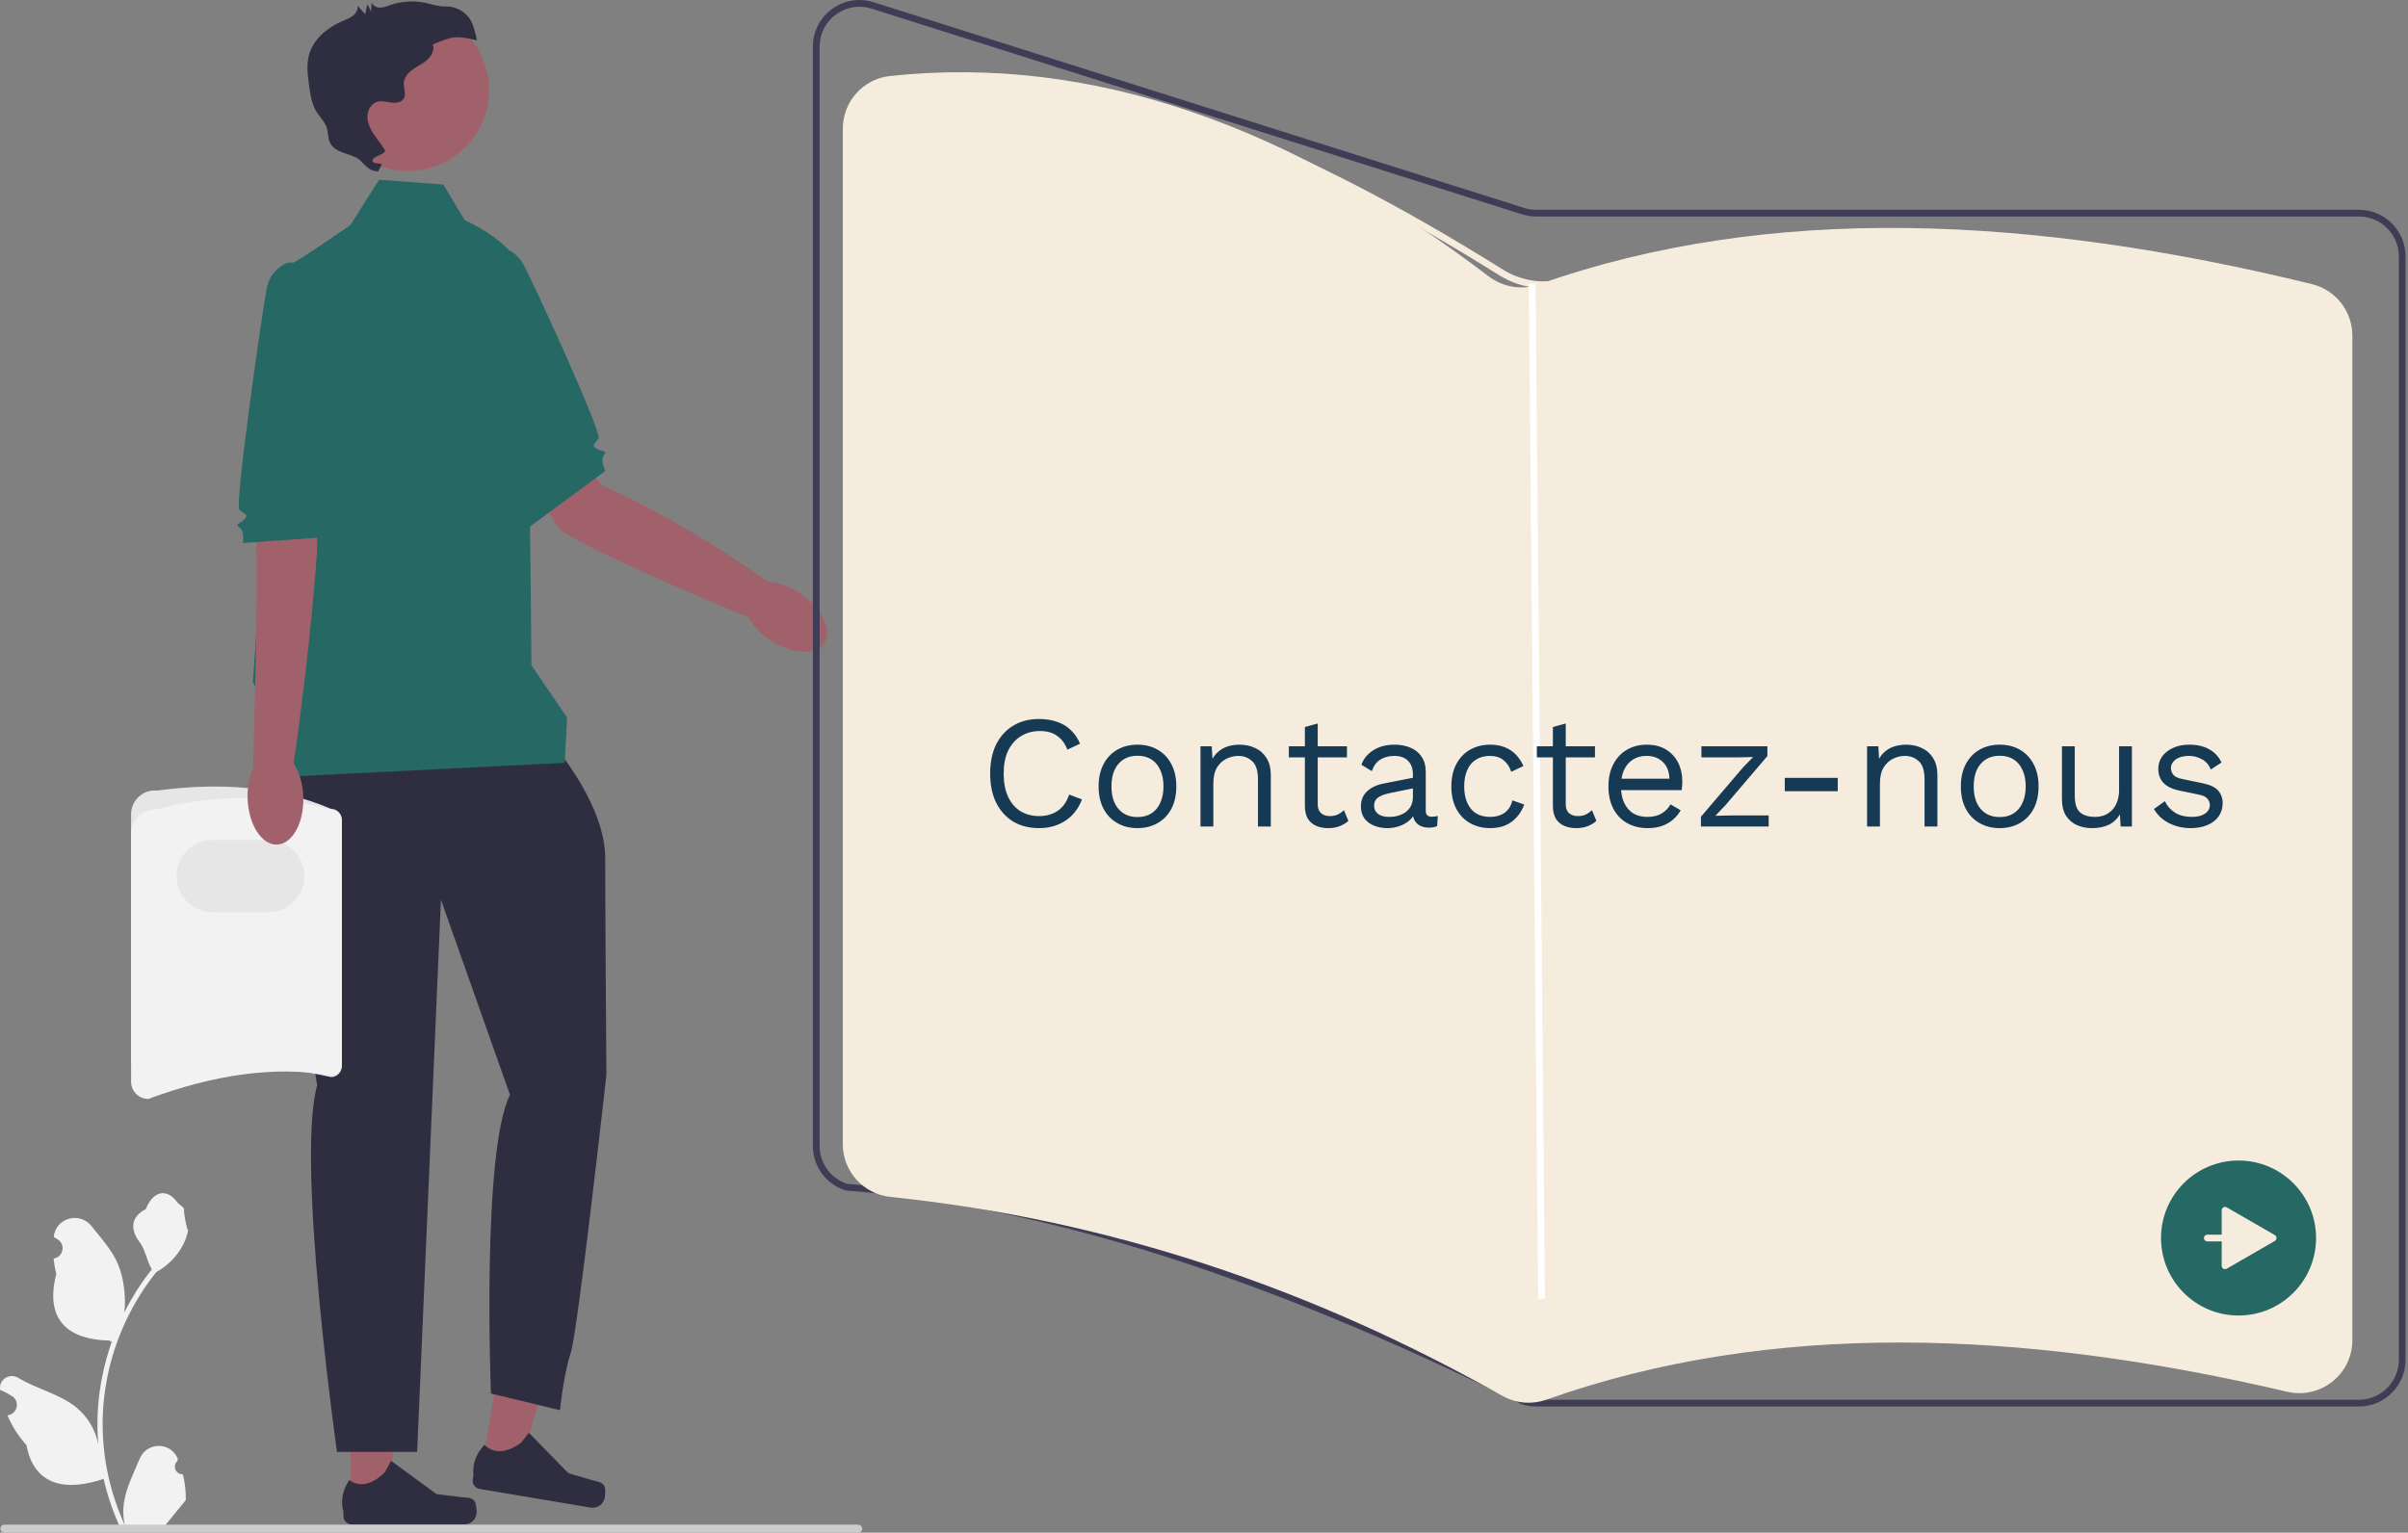 <svg width="300" height="191" viewBox="0 0 300 191" fill="none" xmlns="http://www.w3.org/2000/svg">
<rect x="0" y="0" width="300" height="191" fill="#808080" stroke="none"/>
<g clip-path="url(#clip0_349_495)">
<path d="M63.595 44.979L74.929 60.452C74.929 60.452 84.593 64.515 95.887 72.675L93.184 76.895C93.184 76.895 74.542 69.261 69.771 66.036L61.06 52.379L63.595 44.979Z" fill="#A0616A"/>
<path d="M102.665 80.169C103.747 78.586 102.463 75.826 99.796 74.004C97.131 72.182 94.093 71.989 93.011 73.572C91.929 75.154 93.213 77.915 95.879 79.736C98.545 81.558 101.583 81.752 102.665 80.169Z" fill="#A0616A"/>
<path d="M58.055 31.771L61.764 30.718C61.764 30.718 63.923 30.723 65.141 32.843C66.359 34.964 74.984 53.874 74.575 54.606C74.166 55.339 73.596 55.501 74.328 55.909C75.061 56.318 75.731 56.111 75.232 56.723C74.733 57.336 75.423 58.682 75.423 58.682L65.908 65.702L58.055 31.771Z" fill="#256864"/>
<path d="M43.663 187.259L48.189 187.259L50.342 169.804L43.663 169.804L43.663 187.259Z" fill="#A0616A"/>
<path d="M59.168 187.156C59.309 187.394 59.383 188.16 59.383 188.436C59.383 189.284 58.696 189.972 57.847 189.972H43.833C43.254 189.972 42.785 189.502 42.785 188.924V188.34C42.785 188.34 42.092 186.587 43.519 184.425C43.519 184.425 45.293 186.118 47.944 183.467L48.726 182.051L54.384 186.189L57.52 186.575C58.206 186.66 58.815 186.562 59.168 187.156Z" fill="#2F2E41"/>
<path d="M60.042 182.849L64.505 183.598L69.52 166.741L62.934 165.635L60.042 182.849Z" fill="#A0616A"/>
<path d="M75.349 185.316C75.449 185.574 75.395 186.341 75.349 186.614C75.209 187.45 74.417 188.014 73.58 187.874L59.76 185.552C59.189 185.456 58.804 184.916 58.9 184.345L58.997 183.77C58.997 183.77 58.603 181.925 60.369 180.03C60.369 180.03 61.838 181.993 64.892 179.818L65.897 178.551L70.792 183.57L73.821 184.47C74.483 184.667 75.1 184.672 75.349 185.316Z" fill="#2F2E41"/>
<path d="M69.319 93.284C69.319 93.284 75.399 100.402 75.399 106.927C75.399 113.452 75.547 133.949 75.547 133.949C75.547 133.949 71.988 165.948 71.098 168.617C70.209 171.287 69.764 175.735 69.764 175.735L61.163 173.659C61.163 173.659 59.976 143.556 63.535 136.438L54.934 112.118L51.969 180.926H41.984C41.984 180.926 36.843 144.742 39.512 135.251C39.512 135.251 33.58 99.068 35.063 96.992C36.546 94.916 69.319 93.284 69.319 93.284Z" fill="#2F2E41"/>
<path d="M47.224 22.4L55.231 22.994L57.901 27.442C57.901 27.442 64.129 30.112 65.019 33.967C65.908 37.823 66.205 82.904 66.205 82.904L70.654 89.429L70.357 95.064L34.767 96.844V91.426L31.504 84.98C31.504 84.98 35.063 33.374 35.953 33.078C36.843 32.781 43.664 28.035 43.664 28.035L47.224 22.4Z" fill="#256864"/>
<path d="M50.848 21.297C56.417 21.297 60.931 16.782 60.931 11.213C60.931 5.643 56.417 1.129 50.848 1.129C45.278 1.129 40.764 5.643 40.764 11.213C40.764 16.782 45.278 21.297 50.848 21.297Z" fill="#A0616A"/>
<path d="M58.902 3.102C58.389 1.647 56.966 0.764 55.423 0.798C55.358 0.799 55.292 0.799 55.227 0.796C54.451 0.764 53.705 0.499 52.943 0.343C51.523 0.053 50.026 0.15 48.656 0.622C48.23 0.768 47.803 0.952 47.353 0.952C46.903 0.952 46.412 0.705 46.302 0.269C46.276 0.664 46.25 1.059 46.224 1.455C46.077 1.135 45.931 0.815 45.784 0.495L45.491 1.771L44.55 0.704C44.634 1.175 44.36 1.649 43.989 1.949C43.618 2.25 43.159 2.416 42.72 2.603C40.823 3.412 39.042 4.843 38.496 6.831C38.151 8.087 38.331 9.42 38.514 10.71C38.676 11.85 38.852 13.03 39.471 14C39.869 14.622 40.441 15.146 40.683 15.843C40.909 16.494 40.823 17.238 41.144 17.847C41.466 18.458 42.131 18.804 42.782 19.036C43.433 19.269 44.125 19.433 44.686 19.837C45.246 20.242 45.897 21.407 47.118 21.344L47.512 20.603C47.917 20.273 46.417 20.535 46.401 20.012C46.386 19.489 48.207 19.166 47.949 18.711C47.553 18.014 47.017 17.407 46.571 16.74C46.05 15.96 45.639 15.05 45.819 14.098C45.889 13.728 46.063 13.378 46.327 13.109C47.087 12.334 47.935 12.675 48.76 12.786C49.328 12.862 50.006 12.774 50.301 12.282C50.647 11.707 50.262 10.976 50.309 10.307C50.359 9.598 50.896 9.016 51.48 8.612C52.065 8.208 52.729 7.914 53.255 7.436C53.78 6.958 54.155 6.211 53.926 5.538C56.418 4.5 56.8 4.402 59.425 5.035C59.3 4.379 59.124 3.732 58.902 3.102Z" fill="#2F2E41"/>
<path d="M16.331 132.074V101.466C16.331 100.627 16.689 99.823 17.313 99.262C17.937 98.7 18.773 98.428 19.608 98.516C27.344 97.476 34.629 97.971 41.232 100.796C41.98 100.796 42.588 101.405 42.588 102.153V132.868C42.588 133.616 41.98 134.224 41.232 134.224C33.964 132.52 26.298 132.963 18.481 134.224C17.296 134.224 16.331 133.26 16.331 132.074Z" fill="#E6E6E6"/>
<path d="M16.331 134.799V103.868C16.331 102.232 17.662 100.901 19.297 100.901C26.694 98.966 34.006 98.963 41.232 100.901C41.98 100.901 42.588 101.51 42.588 102.258V132.658C42.588 133.405 41.982 134.013 41.235 134.015C34.11 132.775 26.478 133.982 18.481 136.949C17.296 136.949 16.331 135.985 16.331 134.799Z" fill="#F2F2F2"/>
<path d="M33.411 113.684H26.495C24.011 113.684 21.99 111.663 21.99 109.179C21.99 106.695 24.011 104.674 26.495 104.674H33.411C35.896 104.674 37.917 106.695 37.917 109.179C37.917 111.663 35.896 113.684 33.411 113.684Z" fill="#E6E6E6"/>
<path d="M39.751 52.93L39.487 68.9C39.487 68.9 38.642 81.346 36.543 95.351L31.541 95.671C31.541 95.671 32.157 73.802 31.933 68.048L32.286 55.267L39.751 52.93Z" fill="#A0616A"/>
<path d="M34.515 105.25C36.431 105.185 37.895 102.516 37.785 99.289C37.676 96.062 36.033 93.499 34.117 93.564C32.201 93.629 30.737 96.298 30.847 99.525C30.956 102.752 32.599 105.315 34.515 105.25Z" fill="#A0616A"/>
<path d="M39.673 32.599L35.82 32.74C35.82 32.74 33.767 33.408 33.261 35.801C32.754 38.194 29.204 62.956 29.819 63.527C30.433 64.098 31.026 64.076 30.454 64.691C29.883 65.305 29.181 65.314 29.845 65.744C30.509 66.173 30.266 67.666 30.266 67.666L40.923 66.911L39.673 32.599Z" fill="#256864"/>
<path d="M293.89 175.275H191.372C190.777 175.275 190.188 175.184 189.621 175.005L189.561 174.981C157.46 159.027 129.938 150.32 105.422 148.362L105.329 148.343C102.903 147.576 101.274 145.351 101.274 142.808V5.811C101.274 3.94 102.14 2.233 103.649 1.127C105.158 0.022 107.046 -0.288 108.83 0.275L189.875 25.91C190.36 26.064 190.864 26.141 191.372 26.141H293.89C297.091 26.141 299.695 28.746 299.695 31.947V169.47C299.695 172.671 297.091 175.275 293.89 175.275ZM189.905 174.214C190.381 174.361 190.874 174.435 191.372 174.435H293.89C296.628 174.435 298.856 172.208 298.856 169.47V31.947C298.856 29.209 296.628 26.981 293.89 26.981H191.372C190.778 26.981 190.189 26.89 189.621 26.711L108.577 1.076C107.051 0.593 105.436 0.859 104.145 1.805C102.854 2.751 102.114 4.211 102.114 5.811V142.808C102.114 144.968 103.487 146.859 105.537 147.528C130.143 149.503 157.741 158.232 189.905 174.214Z" fill="#3F3D56"/>
<path d="M192.66 174.419C220.612 164.528 251.796 165.663 284.924 173.433C289.083 174.408 293.07 171.277 293.07 167.005V41.829C293.07 38.789 290.998 36.132 288.045 35.41C253.098 26.864 220.455 25.291 191.688 35.446C189.581 36.19 187.242 35.787 185.463 34.434C161.222 15.981 136.413 6.729 110.863 9.476C107.521 9.835 105 12.684 105 16.046V142.587C105 145.975 107.564 148.808 110.934 149.158C138.434 152.018 163.704 160.687 187.205 173.961C188.869 174.901 190.858 175.057 192.66 174.419Z" fill="#F6ECDE"/>
<path d="M193.212 162.035C191.309 162.035 189.434 161.511 187.781 160.485C168.044 148.228 146.542 141.067 123.87 139.202C118.555 138.765 114.392 134.231 114.392 128.881V20.794C114.392 15.246 118.694 10.701 124.186 10.445C140.693 9.676 160.735 17.037 187.256 33.603C189.5 35.004 192.228 35.42 194.741 34.745C219.947 27.98 247.269 27.782 278.272 34.141C283.084 35.129 286.578 39.401 286.578 44.299V149.802C286.578 152.986 285.146 155.943 282.649 157.915C280.134 159.902 276.898 160.614 273.77 159.869C244.442 152.889 219.258 153.393 196.778 161.412C195.611 161.829 194.406 162.035 193.212 162.035ZM126.543 11.231C125.761 11.231 124.991 11.249 124.225 11.284C119.182 11.519 115.231 15.696 115.231 20.794V128.881C115.231 133.797 119.056 137.963 123.939 138.365C146.744 140.241 168.373 147.443 188.224 159.772C190.694 161.306 193.709 161.616 196.496 160.622C219.133 152.546 244.473 152.033 273.964 159.052C276.841 159.737 279.816 159.083 282.129 157.256C284.422 155.444 285.738 152.727 285.738 149.802V44.299C285.738 39.797 282.527 35.871 278.103 34.964C247.232 28.631 220.035 28.825 194.959 35.557C192.221 36.291 189.252 35.839 186.811 34.315C161.678 18.616 142.431 11.231 126.543 11.231Z" fill="#F6ECDE"/>
<path d="M191.305 35.373L190.465 35.381L191.634 161.843L192.474 161.835L191.305 35.373Z" fill="white"/>
<path d="M22.783 183.722C21.916 183.776 21.436 182.699 22.092 182.07L22.158 181.811C22.149 181.79 22.14 181.769 22.132 181.749C21.254 179.657 18.281 179.671 17.412 181.766C16.64 183.625 15.657 185.488 15.415 187.454C15.306 188.322 15.355 189.206 15.547 190.057C13.739 186.106 12.787 181.791 12.787 177.452C12.787 176.362 12.846 175.271 12.968 174.184C13.069 173.294 13.207 172.41 13.386 171.534C14.354 166.799 16.451 162.289 19.474 158.522C20.928 157.727 22.14 156.485 22.873 154.996C23.136 154.459 23.342 153.882 23.439 153.293C23.274 153.315 22.816 150.795 22.941 150.641C22.71 150.291 22.297 150.117 22.046 149.776C20.793 148.078 19.068 148.374 18.167 150.681C16.243 151.653 16.225 153.263 17.405 154.812C18.156 155.797 18.259 157.131 18.919 158.186C18.851 158.272 18.78 158.357 18.712 158.443C17.469 160.038 16.394 161.752 15.487 163.553C15.743 161.552 15.365 159.141 14.72 157.586C13.986 155.816 12.61 154.324 11.399 152.793C9.943 150.954 6.959 151.757 6.703 154.088C6.7 154.11 6.698 154.133 6.695 154.156C6.875 154.257 7.052 154.365 7.224 154.479C8.206 155.129 7.867 156.651 6.703 156.831L6.676 156.835C6.742 157.483 6.853 158.126 7.015 158.758C5.461 164.769 8.817 166.958 13.608 167.057C13.714 167.111 13.817 167.165 13.923 167.217C13.438 168.584 13.05 169.986 12.762 171.407C12.505 172.662 12.326 173.932 12.225 175.206C12.101 176.815 12.111 178.431 12.247 180.037L12.239 179.98C11.894 178.211 10.934 176.56 9.54 175.415C7.464 173.709 4.53 173.081 2.289 171.71C1.211 171.05 -0.171 171.903 0.017 173.153L0.027 173.213C0.36 173.349 0.686 173.506 1 173.682C1.18 173.784 1.356 173.892 1.529 174.006C2.511 174.655 2.171 176.178 1.008 176.358L0.981 176.362C0.962 176.364 0.946 176.367 0.927 176.37C1.499 177.729 2.296 178.99 3.294 180.077C4.266 185.325 8.441 185.823 12.906 184.294H12.909C13.397 186.421 14.11 188.498 15.027 190.478H22.593C22.62 190.394 22.645 190.307 22.669 190.223C21.97 190.266 21.264 190.226 20.576 190.098C21.137 189.409 21.698 188.715 22.26 188.026C22.273 188.013 22.284 187.999 22.295 187.986C22.58 187.633 22.867 187.283 23.152 186.931L23.152 186.93C23.17 185.848 23.04 184.769 22.783 183.722Z" fill="#F2F2F2"/>
<path d="M107.413 190.5C107.413 190.778 107.19 191 106.913 191H0.558C0.281 191 0.059 190.778 0.059 190.5C0.059 190.223 0.281 190.001 0.558 190.001H106.913C107.19 190.001 107.413 190.223 107.413 190.5Z" fill="#CCCCCC"/>
<path d="M278.889 163.938C284.222 163.938 288.546 159.614 288.546 154.281C288.546 148.947 284.222 144.623 278.889 144.623C273.555 144.623 269.231 148.947 269.231 154.281C269.231 159.614 273.555 163.938 278.889 163.938Z" fill="#256864"/>
<path d="M283.411 153.917L277.419 150.457C277.139 150.295 276.789 150.497 276.789 150.82V153.861H274.992C274.76 153.861 274.572 154.049 274.572 154.281C274.572 154.512 274.76 154.7 274.992 154.7H276.789V157.741C276.789 158.064 277.139 158.266 277.419 158.104L283.411 154.644C283.691 154.483 283.691 154.079 283.411 153.917Z" fill="#F6ECDE"/>
<path d="M134.8 99.62C134.52 100.367 134.12 101.013 133.6 101.56C133.08 102.093 132.467 102.5 131.76 102.78C131.067 103.06 130.307 103.2 129.48 103.2C128.227 103.2 127.14 102.927 126.22 102.38C125.313 101.82 124.607 101.033 124.1 100.02C123.607 99.007 123.36 97.8 123.36 96.4C123.36 95 123.607 93.793 124.1 92.78C124.607 91.767 125.313 90.987 126.22 90.44C127.14 89.88 128.213 89.6 129.44 89.6C130.293 89.6 131.053 89.72 131.72 89.96C132.387 90.187 132.953 90.533 133.42 91C133.9 91.453 134.28 92.013 134.56 92.68L132.98 93.42C132.687 92.66 132.26 92.087 131.7 91.7C131.153 91.3 130.44 91.1 129.56 91.1C128.667 91.1 127.88 91.313 127.2 91.74C126.52 92.153 125.987 92.753 125.6 93.54C125.227 94.327 125.04 95.28 125.04 96.4C125.04 97.507 125.22 98.46 125.58 99.26C125.94 100.047 126.453 100.653 127.12 101.08C127.787 101.493 128.573 101.7 129.48 101.7C130.36 101.7 131.127 101.48 131.78 101.04C132.433 100.587 132.907 99.913 133.2 99.02L134.8 99.62ZM141.711 92.8C142.658 92.8 143.491 93.007 144.211 93.42C144.944 93.833 145.518 94.433 145.931 95.22C146.344 95.993 146.551 96.92 146.551 98C146.551 99.08 146.344 100.013 145.931 100.8C145.518 101.573 144.944 102.167 144.211 102.58C143.491 102.993 142.658 103.2 141.711 103.2C140.778 103.2 139.944 102.993 139.211 102.58C138.478 102.167 137.904 101.573 137.491 100.8C137.078 100.013 136.871 99.08 136.871 98C136.871 96.92 137.078 95.993 137.491 95.22C137.904 94.433 138.478 93.833 139.211 93.42C139.944 93.007 140.778 92.8 141.711 92.8ZM141.711 94.18C141.031 94.18 140.451 94.333 139.971 94.64C139.491 94.947 139.118 95.387 138.851 95.96C138.598 96.52 138.471 97.2 138.471 98C138.471 98.787 138.598 99.467 138.851 100.04C139.118 100.613 139.491 101.053 139.971 101.36C140.451 101.667 141.031 101.82 141.711 101.82C142.391 101.82 142.971 101.667 143.451 101.36C143.931 101.053 144.298 100.613 144.551 100.04C144.818 99.467 144.951 98.787 144.951 98C144.951 97.2 144.818 96.52 144.551 95.96C144.298 95.387 143.931 94.947 143.451 94.64C142.971 94.333 142.391 94.18 141.711 94.18ZM149.563 103V93H150.963L151.103 95.24L150.843 95.02C151.056 94.487 151.343 94.06 151.703 93.74C152.063 93.407 152.476 93.167 152.943 93.02C153.423 92.873 153.916 92.8 154.423 92.8C155.143 92.8 155.796 92.94 156.383 93.22C156.97 93.487 157.436 93.9 157.783 94.46C158.143 95.02 158.323 95.733 158.323 96.6V103H156.723V97.16C156.723 96.053 156.483 95.287 156.003 94.86C155.536 94.42 154.956 94.2 154.263 94.2C153.783 94.2 153.303 94.313 152.823 94.54C152.343 94.767 151.943 95.133 151.623 95.64C151.316 96.147 151.163 96.827 151.163 97.68V103H149.563ZM164.169 90.16V100.24C164.169 100.733 164.309 101.1 164.589 101.34C164.869 101.58 165.229 101.7 165.669 101.7C166.056 101.7 166.389 101.633 166.669 101.5C166.949 101.367 167.203 101.187 167.429 100.96L167.989 102.3C167.683 102.58 167.316 102.8 166.889 102.96C166.476 103.12 165.996 103.2 165.449 103.2C164.943 103.2 164.469 103.113 164.029 102.94C163.589 102.753 163.236 102.467 162.969 102.08C162.716 101.68 162.583 101.16 162.569 100.52V90.6L164.169 90.16ZM167.809 93V94.38H160.569V93H167.809ZM176.028 96.54C176.028 95.793 175.828 95.22 175.428 94.82C175.028 94.407 174.461 94.2 173.728 94.2C173.035 94.2 172.448 94.353 171.968 94.66C171.488 94.953 171.135 95.433 170.908 96.1L169.608 95.3C169.875 94.553 170.368 93.953 171.088 93.5C171.808 93.033 172.701 92.8 173.768 92.8C174.488 92.8 175.141 92.927 175.728 93.18C176.315 93.42 176.775 93.793 177.108 94.3C177.455 94.793 177.628 95.433 177.628 96.22V101.06C177.628 101.54 177.881 101.78 178.388 101.78C178.641 101.78 178.888 101.747 179.128 101.68L179.048 102.94C178.781 103.073 178.435 103.14 178.008 103.14C177.621 103.14 177.275 103.067 176.968 102.92C176.661 102.773 176.421 102.553 176.248 102.26C176.075 101.953 175.988 101.573 175.988 101.12V100.92L176.388 100.98C176.228 101.5 175.955 101.927 175.568 102.26C175.181 102.58 174.748 102.82 174.268 102.98C173.788 103.127 173.315 103.2 172.848 103.2C172.261 103.2 171.715 103.1 171.208 102.9C170.701 102.7 170.295 102.4 169.988 102C169.695 101.587 169.548 101.08 169.548 100.48C169.548 99.733 169.795 99.12 170.288 98.64C170.795 98.147 171.495 97.813 172.388 97.64L176.348 96.86V98.18L173.128 98.84C172.475 98.973 171.988 99.16 171.668 99.4C171.348 99.64 171.188 99.973 171.188 100.4C171.188 100.813 171.348 101.153 171.668 101.42C172.001 101.673 172.468 101.8 173.068 101.8C173.455 101.8 173.821 101.753 174.168 101.66C174.528 101.553 174.848 101.4 175.128 101.2C175.408 100.987 175.628 100.727 175.788 100.42C175.948 100.1 176.028 99.727 176.028 99.3V96.54ZM185.656 92.8C186.35 92.8 186.956 92.907 187.476 93.12C188.01 93.333 188.47 93.64 188.856 94.04C189.243 94.44 189.556 94.913 189.796 95.46L188.276 96.18C188.063 95.54 187.736 95.053 187.296 94.72C186.87 94.373 186.31 94.2 185.616 94.2C184.95 94.2 184.376 94.353 183.896 94.66C183.416 94.953 183.05 95.387 182.796 95.96C182.543 96.52 182.416 97.2 182.416 98C182.416 98.787 182.543 99.467 182.796 100.04C183.05 100.613 183.416 101.053 183.896 101.36C184.376 101.653 184.95 101.8 185.616 101.8C186.136 101.8 186.583 101.72 186.956 101.56C187.343 101.4 187.656 101.167 187.896 100.86C188.15 100.553 188.323 100.18 188.416 99.74L189.896 100.26C189.67 100.873 189.356 101.4 188.956 101.84C188.57 102.28 188.096 102.62 187.536 102.86C186.99 103.087 186.363 103.2 185.656 103.2C184.723 103.2 183.89 102.993 183.156 102.58C182.423 102.167 181.85 101.573 181.436 100.8C181.023 100.013 180.816 99.08 180.816 98C180.816 96.92 181.023 95.993 181.436 95.22C181.85 94.433 182.423 93.833 183.156 93.42C183.89 93.007 184.723 92.8 185.656 92.8ZM195.068 90.16V100.24C195.068 100.733 195.208 101.1 195.488 101.34C195.768 101.58 196.128 101.7 196.568 101.7C196.954 101.7 197.288 101.633 197.568 101.5C197.848 101.367 198.101 101.187 198.328 100.96L198.888 102.3C198.581 102.58 198.214 102.8 197.788 102.96C197.374 103.12 196.894 103.2 196.348 103.2C195.841 103.2 195.368 103.113 194.928 102.94C194.488 102.753 194.134 102.467 193.868 102.08C193.614 101.68 193.481 101.16 193.468 100.52V90.6L195.068 90.16ZM198.708 93V94.38H191.468V93H198.708ZM205.267 103.2C204.32 103.2 203.473 102.993 202.727 102.58C201.993 102.167 201.42 101.573 201.007 100.8C200.593 100.013 200.387 99.08 200.387 98C200.387 96.92 200.593 95.993 201.007 95.22C201.42 94.433 201.987 93.833 202.707 93.42C203.427 93.007 204.247 92.8 205.167 92.8C206.1 92.8 206.893 93 207.547 93.4C208.213 93.8 208.72 94.347 209.067 95.04C209.413 95.72 209.587 96.487 209.587 97.34C209.587 97.567 209.58 97.773 209.567 97.96C209.553 98.147 209.533 98.313 209.507 98.46H201.427V97.04H208.807L207.987 97.2C207.987 96.24 207.72 95.5 207.187 94.98C206.667 94.46 205.98 94.2 205.127 94.2C204.473 94.2 203.907 94.353 203.427 94.66C202.96 94.953 202.593 95.387 202.327 95.96C202.073 96.52 201.947 97.2 201.947 98C201.947 98.787 202.08 99.467 202.347 100.04C202.613 100.613 202.987 101.053 203.467 101.36C203.96 101.653 204.547 101.8 205.227 101.8C205.96 101.8 206.553 101.66 207.007 101.38C207.473 101.1 207.847 100.72 208.127 100.24L209.387 100.98C209.133 101.433 208.807 101.827 208.407 102.16C208.02 102.493 207.56 102.753 207.027 102.94C206.507 103.113 205.92 103.2 205.267 103.2ZM211.91 103V101.78L217.15 95.64L218.41 94.34L216.63 94.38H211.97V93H220.19V94.22L214.95 100.36L213.71 101.66L215.65 101.62H220.35V103H211.91ZM228.955 96.94V98.6H222.355V96.94H228.955ZM232.61 103V93H234.01L234.15 95.24L233.89 95.02C234.103 94.487 234.39 94.06 234.75 93.74C235.11 93.407 235.523 93.167 235.99 93.02C236.47 92.873 236.963 92.8 237.47 92.8C238.19 92.8 238.843 92.94 239.43 93.22C240.017 93.487 240.483 93.9 240.83 94.46C241.19 95.02 241.37 95.733 241.37 96.6V103H239.77V97.16C239.77 96.053 239.53 95.287 239.05 94.86C238.583 94.42 238.003 94.2 237.31 94.2C236.83 94.2 236.35 94.313 235.87 94.54C235.39 94.767 234.99 95.133 234.67 95.64C234.363 96.147 234.21 96.827 234.21 97.68V103H232.61ZM249.133 92.8C250.079 92.8 250.913 93.007 251.633 93.42C252.366 93.833 252.939 94.433 253.353 95.22C253.766 95.993 253.973 96.92 253.973 98C253.973 99.08 253.766 100.013 253.353 100.8C252.939 101.573 252.366 102.167 251.633 102.58C250.913 102.993 250.079 103.2 249.133 103.2C248.199 103.2 247.366 102.993 246.633 102.58C245.899 102.167 245.326 101.573 244.913 100.8C244.499 100.013 244.293 99.08 244.293 98C244.293 96.92 244.499 95.993 244.913 95.22C245.326 94.433 245.899 93.833 246.633 93.42C247.366 93.007 248.199 92.8 249.133 92.8ZM249.133 94.18C248.453 94.18 247.873 94.333 247.393 94.64C246.913 94.947 246.539 95.387 246.273 95.96C246.019 96.52 245.893 97.2 245.893 98C245.893 98.787 246.019 99.467 246.273 100.04C246.539 100.613 246.913 101.053 247.393 101.36C247.873 101.667 248.453 101.82 249.133 101.82C249.813 101.82 250.393 101.667 250.873 101.36C251.353 101.053 251.719 100.613 251.973 100.04C252.239 99.467 252.373 98.787 252.373 98C252.373 97.2 252.239 96.52 251.973 95.96C251.719 95.387 251.353 94.947 250.873 94.64C250.393 94.333 249.813 94.18 249.133 94.18ZM260.605 103.2C259.965 103.2 259.358 103.08 258.785 102.84C258.225 102.6 257.765 102.213 257.405 101.68C257.058 101.133 256.885 100.427 256.885 99.56V93H258.485V99.14C258.485 100.153 258.705 100.853 259.145 101.24C259.585 101.613 260.205 101.8 261.005 101.8C261.378 101.8 261.745 101.74 262.105 101.62C262.465 101.487 262.785 101.287 263.065 101.02C263.358 100.74 263.585 100.387 263.745 99.96C263.918 99.533 264.005 99.027 264.005 98.44V93H265.605V103H264.205L264.105 101.48C263.758 102.08 263.285 102.52 262.685 102.8C262.098 103.067 261.405 103.2 260.605 103.2ZM272.929 103.2C271.955 103.2 271.055 102.993 270.229 102.58C269.415 102.167 268.789 101.58 268.349 100.82L269.709 99.84C270.002 100.453 270.429 100.933 270.989 101.28C271.562 101.627 272.249 101.8 273.049 101.8C273.755 101.8 274.309 101.667 274.709 101.4C275.109 101.12 275.309 100.76 275.309 100.32C275.309 100.04 275.215 99.787 275.029 99.56C274.855 99.32 274.515 99.147 274.009 99.04L271.609 98.54C270.635 98.34 269.935 98.007 269.509 97.54C269.095 97.073 268.889 96.493 268.889 95.8C268.889 95.253 269.042 94.753 269.349 94.3C269.669 93.847 270.115 93.487 270.689 93.22C271.275 92.94 271.962 92.8 272.749 92.8C273.735 92.8 274.569 92.993 275.249 93.38C275.929 93.767 276.435 94.313 276.769 95.02L275.429 95.9C275.202 95.313 274.835 94.887 274.329 94.62C273.822 94.34 273.295 94.2 272.749 94.2C272.269 94.2 271.855 94.267 271.509 94.4C271.175 94.533 270.915 94.72 270.729 94.96C270.555 95.187 270.469 95.447 270.469 95.74C270.469 96.033 270.569 96.307 270.769 96.56C270.969 96.8 271.342 96.973 271.889 97.08L274.389 97.6C275.322 97.787 275.975 98.093 276.349 98.52C276.722 98.947 276.909 99.467 276.909 100.08C276.909 100.707 276.742 101.26 276.409 101.74C276.075 102.207 275.609 102.567 275.009 102.82C274.409 103.073 273.715 103.2 272.929 103.2Z" fill="#163A53"/>
</g>
<defs>
<clipPath id="clip0_349_495">
<rect width="299.695" height="191" fill="white"/>
</clipPath>
</defs>
</svg>
